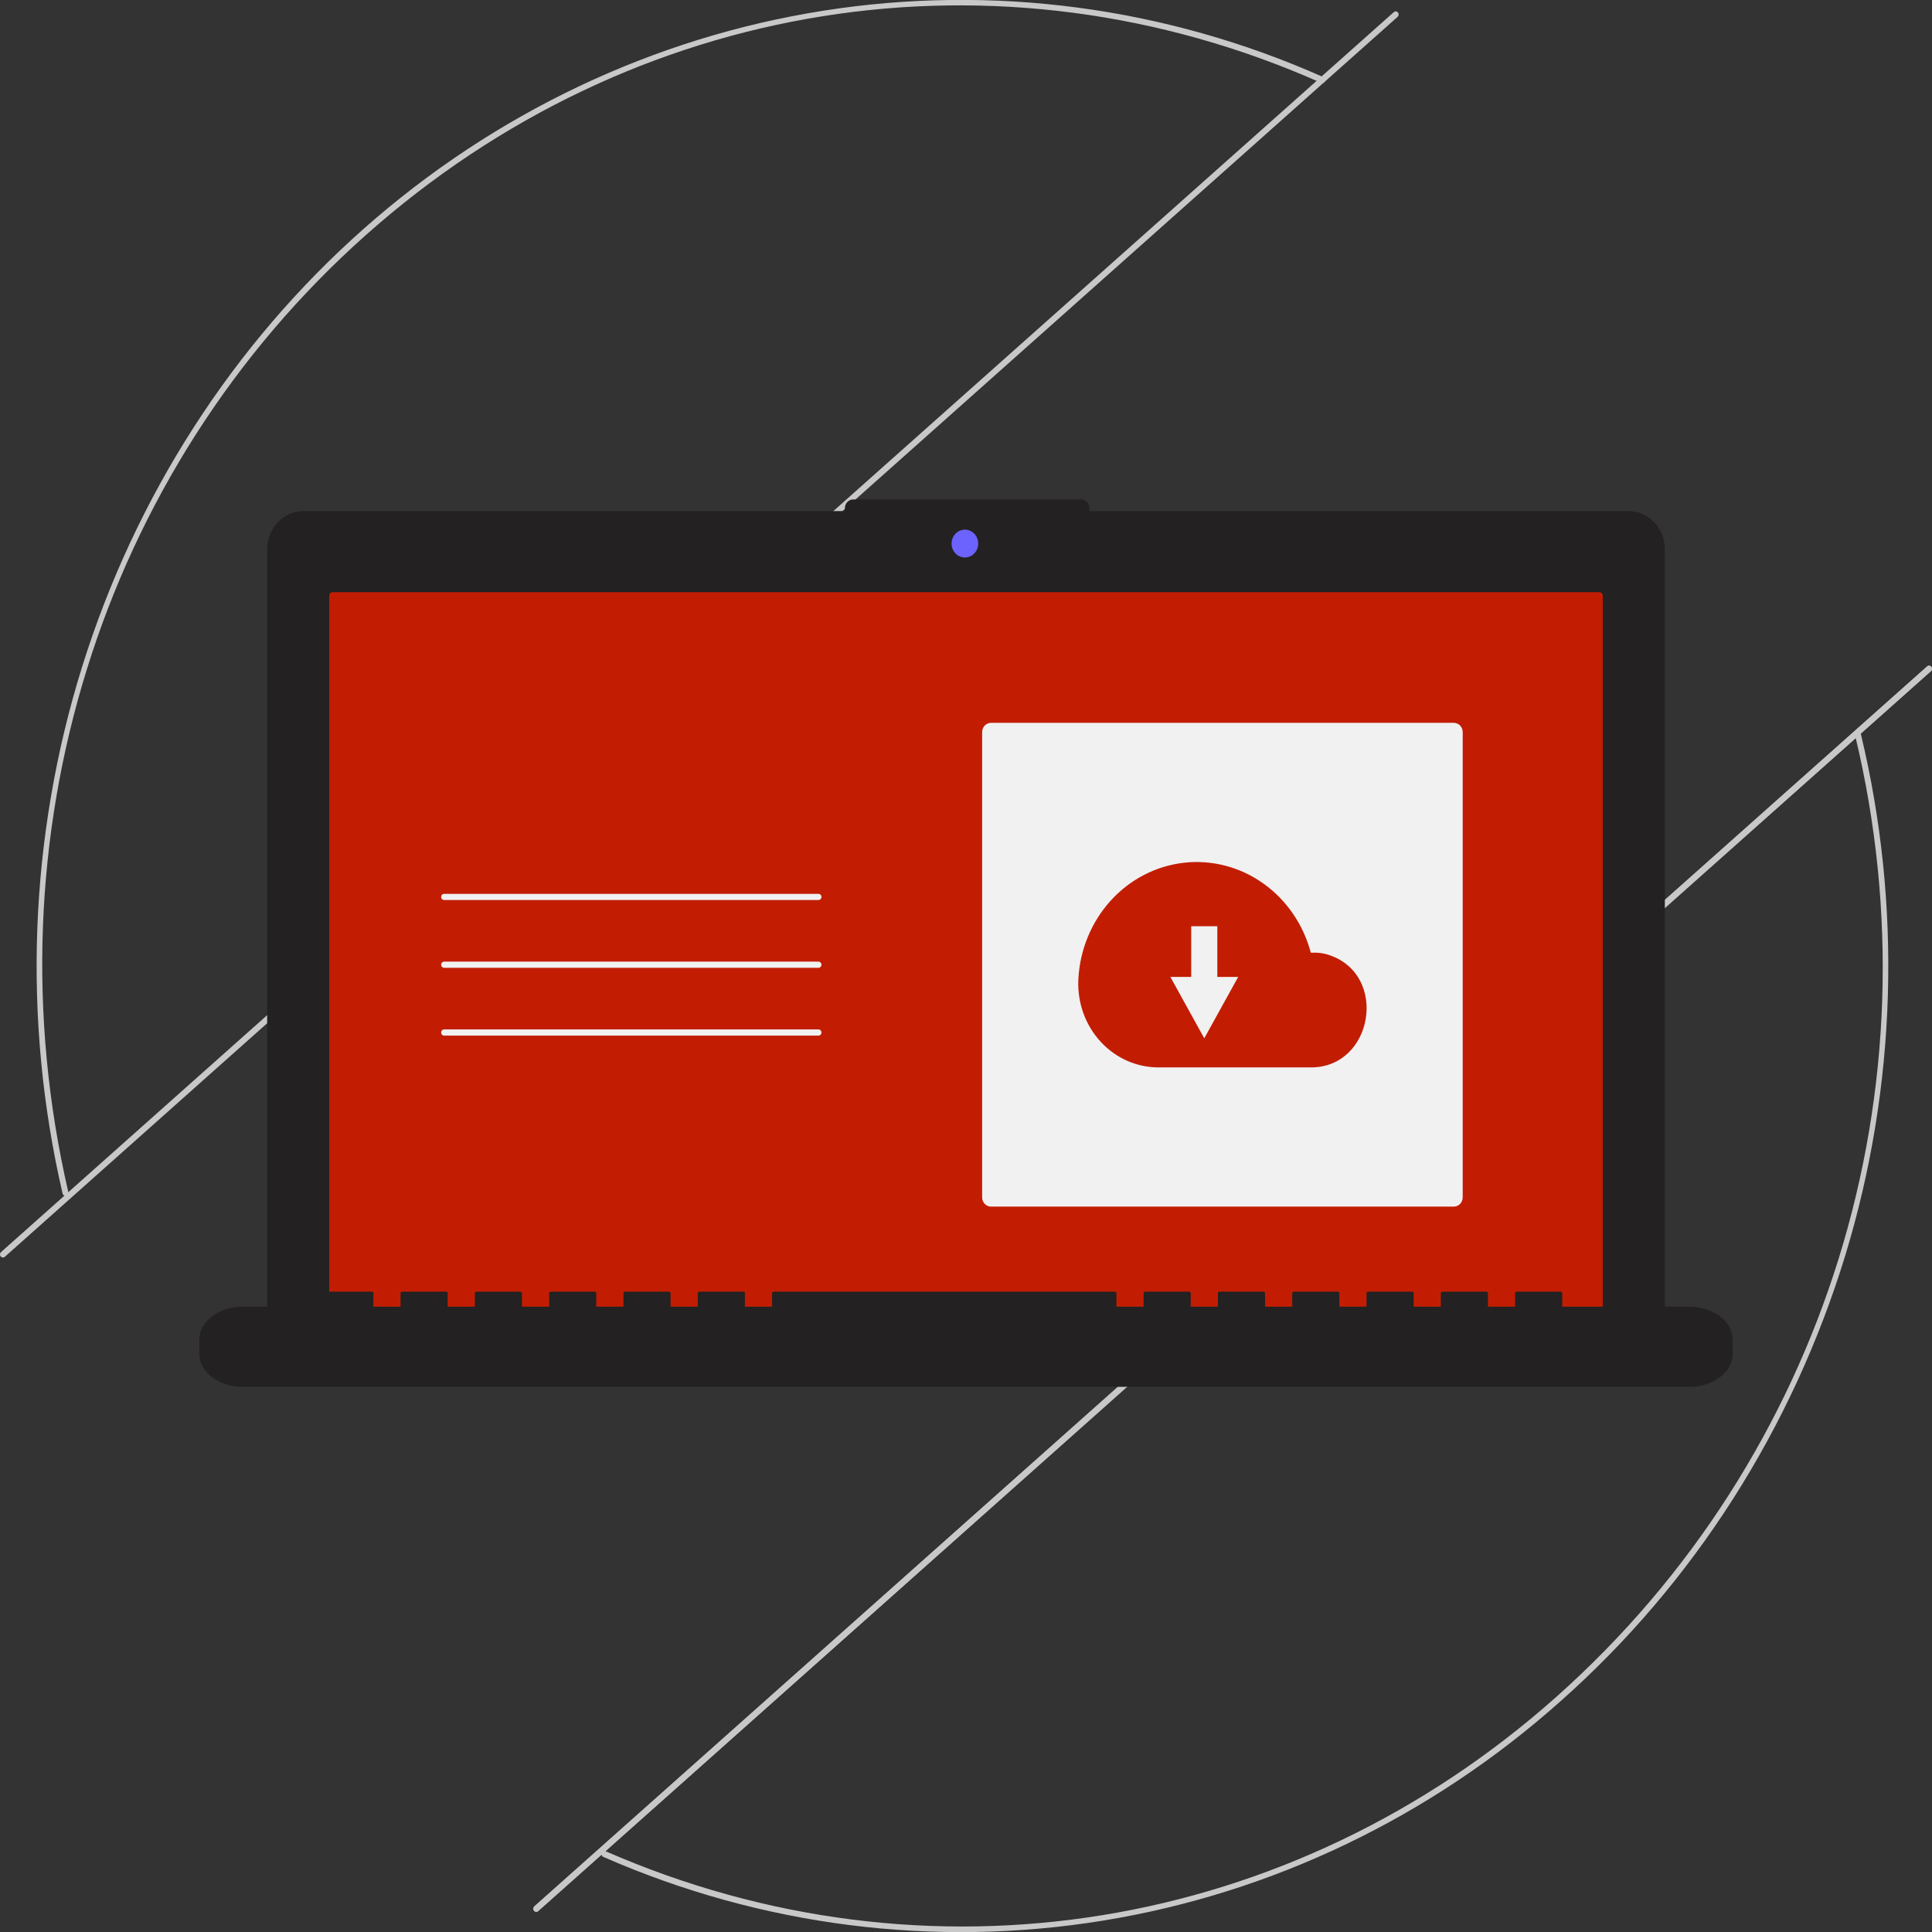 <svg width="350" height="350" viewBox="0 0 350 350" fill="none" xmlns="http://www.w3.org/2000/svg">
<rect x="0" y="0" width="350" height="350" fill="#333333" stroke="none"/>
<g clip-path="url(#clip0_52_738)">
<path d="M11.449 216.45C11.395 216.384 11.356 216.305 11.337 216.22C4.028 184.672 5.257 151.623 14.885 120.763C24.514 89.904 42.163 62.45 65.86 41.469C89.557 20.488 118.37 6.806 149.078 1.952C179.787 -2.903 211.182 1.262 239.757 13.981C239.821 14.009 239.88 14.051 239.929 14.103C239.978 14.156 240.017 14.218 240.043 14.286C240.069 14.354 240.083 14.426 240.082 14.5C240.081 14.573 240.067 14.645 240.039 14.713C240.012 14.78 239.972 14.841 239.922 14.893C239.872 14.944 239.813 14.985 239.748 15.012C239.683 15.039 239.613 15.053 239.543 15.053C239.473 15.052 239.403 15.037 239.339 15.008C180.878 -10.972 114.541 -0.384 66.215 42.64C18.184 85.401 -2.446 151.812 12.375 215.957C12.403 216.079 12.392 216.208 12.341 216.322C12.291 216.436 12.205 216.529 12.098 216.586C11.991 216.643 11.869 216.661 11.751 216.636C11.633 216.611 11.527 216.546 11.449 216.45Z" fill="#C8C8C8"/>
<path d="M109.087 336.237C109.008 336.142 108.963 336.021 108.959 335.896C108.954 335.77 108.99 335.647 109.061 335.545C109.132 335.444 109.234 335.37 109.35 335.337C109.465 335.303 109.589 335.311 109.699 335.36C167.94 360.851 233.958 350.123 281.99 307.361C330.771 263.933 351.486 197.176 336.052 133.141C336.034 133.07 336.031 132.996 336.041 132.924C336.051 132.851 336.075 132.782 336.111 132.719C336.147 132.656 336.195 132.601 336.251 132.557C336.307 132.513 336.371 132.482 336.439 132.464C336.507 132.446 336.578 132.442 336.648 132.453C336.717 132.464 336.784 132.489 336.844 132.526C336.904 132.564 336.957 132.613 336.998 132.672C337.04 132.731 337.071 132.798 337.088 132.869C344.578 163.985 343.628 196.667 334.345 227.25C324.734 258.769 306.831 286.824 282.683 308.211C259.104 329.213 230.412 342.967 199.8 347.942C169.187 352.917 137.854 348.918 109.286 336.39C109.209 336.356 109.141 336.304 109.087 336.237Z" fill="#C8C8C8"/>
<path d="M96.743 346.145C96.697 346.089 96.663 346.025 96.641 345.955C96.62 345.885 96.611 345.812 96.617 345.739C96.623 345.666 96.642 345.594 96.674 345.529C96.706 345.464 96.75 345.406 96.803 345.358L349.119 120.727C349.227 120.631 349.367 120.583 349.508 120.595C349.65 120.607 349.78 120.677 349.872 120.79C349.964 120.902 350.009 121.049 349.998 121.196C349.987 121.344 349.92 121.481 349.812 121.577L97.496 346.208C97.442 346.256 97.381 346.292 97.314 346.314C97.247 346.337 97.177 346.346 97.107 346.34C97.037 346.334 96.969 346.314 96.906 346.28C96.844 346.247 96.788 346.201 96.743 346.145Z" fill="#C8C8C8"/>
<path d="M0.128 227.613C0.082 227.558 0.048 227.493 0.026 227.423C0.004 227.353 -0.004 227.28 0.002 227.207C0.007 227.134 0.027 227.063 0.059 226.997C0.09 226.932 0.134 226.874 0.188 226.827L252.504 2.195C252.612 2.099 252.752 2.052 252.893 2.064C253.034 2.076 253.165 2.146 253.257 2.258C253.348 2.371 253.394 2.517 253.382 2.664C253.371 2.812 253.304 2.949 253.197 3.045L0.881 227.676C0.827 227.724 0.765 227.76 0.699 227.783C0.632 227.805 0.561 227.814 0.492 227.808C0.422 227.802 0.354 227.782 0.291 227.748C0.229 227.715 0.173 227.669 0.128 227.613Z" fill="#C8C8C8"/>
<path d="M96.743 346.145C96.697 346.089 96.663 346.025 96.641 345.955C96.62 345.885 96.611 345.812 96.617 345.739C96.623 345.666 96.642 345.594 96.674 345.529C96.706 345.464 96.75 345.406 96.803 345.358L349.119 120.727C349.227 120.631 349.367 120.583 349.508 120.595C349.65 120.607 349.78 120.677 349.872 120.79C349.964 120.902 350.009 121.049 349.998 121.196C349.987 121.344 349.92 121.481 349.812 121.577L97.496 346.208C97.442 346.256 97.381 346.292 97.314 346.314C97.247 346.337 97.177 346.346 97.107 346.34C97.037 346.334 96.969 346.314 96.906 346.28C96.844 346.247 96.788 346.201 96.743 346.145Z" fill="#C8C8C8"/>
<path d="M294.996 92.585H197.341V92.051C197.341 91.635 197.183 91.236 196.902 90.941C196.62 90.647 196.238 90.482 195.84 90.482H154.562C154.164 90.482 153.782 90.647 153.501 90.941C153.219 91.236 153.061 91.635 153.061 92.051V92.585H55.004C53.252 92.585 51.572 93.313 50.333 94.607C49.095 95.902 48.399 97.658 48.399 99.489V239.238C48.399 241.069 49.095 242.825 50.333 244.12C51.572 245.414 53.252 246.142 55.004 246.142H294.996C296.748 246.142 298.428 245.414 299.666 244.12C300.905 242.825 301.601 241.069 301.601 239.238V99.489C301.601 97.658 300.905 95.902 299.667 94.607C298.428 93.313 296.748 92.585 294.996 92.585Z" fill="#232121"/>
<path d="M60.258 107.278C60.094 107.278 59.937 107.346 59.821 107.467C59.705 107.589 59.64 107.753 59.639 107.924V240.479C59.64 240.651 59.705 240.815 59.821 240.936C59.937 241.057 60.094 241.125 60.258 241.125H289.742C289.906 241.125 290.063 241.057 290.179 240.936C290.295 240.815 290.36 240.651 290.36 240.479V107.924C290.36 107.753 290.295 107.588 290.179 107.467C290.063 107.346 289.906 107.278 289.742 107.278H60.258Z" fill="#C21D03"/>
<path d="M174.799 100.999C176.133 100.999 177.214 99.869 177.214 98.475C177.214 97.081 176.133 95.951 174.799 95.951C173.465 95.951 172.383 97.081 172.383 98.475C172.383 99.869 173.465 100.999 174.799 100.999Z" fill="#6C63FF"/>
<path d="M305.999 236.723H283.017V234.242C283.017 234.106 282.87 233.996 282.688 233.996H274.809C274.627 233.996 274.48 234.106 274.48 234.242V236.723H269.556V234.242C269.556 234.106 269.409 233.996 269.227 233.996H261.348C261.166 233.996 261.019 234.106 261.019 234.242V236.723H256.095V234.242C256.095 234.106 255.948 233.996 255.766 233.996H247.887C247.705 233.996 247.558 234.106 247.558 234.242V236.723H242.634V234.242C242.634 234.106 242.487 233.996 242.305 233.996H234.426C234.244 233.996 234.097 234.106 234.097 234.242V236.723H229.172V234.242C229.172 234.106 229.025 233.996 228.844 233.996H220.964C220.783 233.996 220.636 234.106 220.636 234.242V236.723H215.711V234.242C215.711 234.106 215.564 233.996 215.383 233.996H207.503C207.322 233.996 207.175 234.106 207.175 234.242V236.723H202.25V234.242C202.25 234.106 202.103 233.996 201.922 233.996H140.198C140.017 233.996 139.87 234.106 139.87 234.242V236.723H134.945V234.242C134.945 234.106 134.798 233.996 134.617 233.996H126.737C126.556 233.996 126.409 234.106 126.409 234.242V236.723H121.484V234.242C121.484 234.106 121.337 233.996 121.155 233.996H113.276C113.094 233.996 112.948 234.106 112.948 234.242V236.723H108.023V234.242C108.023 234.106 107.876 233.996 107.694 233.996H99.815C99.633 233.996 99.486 234.106 99.486 234.242V236.723H94.562V234.242C94.562 234.106 94.415 233.996 94.233 233.996H86.354C86.172 233.996 86.025 234.106 86.025 234.242V236.723H81.101V234.242C81.101 234.106 80.954 233.996 80.772 233.996H72.893C72.711 233.996 72.564 234.106 72.564 234.242V236.723H67.639V234.242C67.639 234.106 67.493 233.996 67.311 233.996H59.431C59.25 233.996 59.103 234.106 59.103 234.242V236.723H44.001C39.649 236.723 36.121 239.373 36.121 242.643V245.32C36.121 248.589 39.649 251.239 44.001 251.239H305.999C310.351 251.239 313.879 248.589 313.879 245.32V242.643C313.879 239.373 310.351 236.723 305.999 236.723Z" fill="#232121"/>
<path d="M148.282 163.046H80.451C80.309 163.046 80.174 162.987 80.073 162.882C79.973 162.778 79.917 162.636 79.917 162.488C79.917 162.34 79.973 162.198 80.073 162.093C80.174 161.988 80.309 161.93 80.451 161.93H148.282C148.423 161.93 148.559 161.988 148.659 162.093C148.759 162.198 148.816 162.34 148.816 162.488C148.816 162.636 148.759 162.778 148.659 162.882C148.559 162.987 148.423 163.046 148.282 163.046Z" fill="#F1F1F1"/>
<path d="M148.282 175.326H80.451C80.309 175.326 80.174 175.267 80.073 175.163C79.973 175.058 79.917 174.916 79.917 174.768C79.917 174.62 79.973 174.478 80.073 174.373C80.174 174.269 80.309 174.21 80.451 174.21H148.282C148.423 174.21 148.559 174.269 148.659 174.373C148.759 174.478 148.816 174.62 148.816 174.768C148.816 174.916 148.759 175.058 148.659 175.163C148.559 175.267 148.423 175.326 148.282 175.326Z" fill="#F1F1F1"/>
<path d="M148.282 187.606H80.451C80.381 187.606 80.311 187.592 80.246 187.564C80.181 187.536 80.122 187.495 80.072 187.443C80.022 187.391 79.983 187.33 79.956 187.262C79.929 187.194 79.915 187.121 79.915 187.048C79.915 186.974 79.929 186.902 79.956 186.834C79.983 186.766 80.022 186.704 80.072 186.653C80.122 186.601 80.181 186.56 80.246 186.532C80.311 186.504 80.381 186.49 80.451 186.49H148.282C148.352 186.49 148.421 186.504 148.486 186.532C148.551 186.56 148.61 186.601 148.66 186.653C148.71 186.704 148.75 186.766 148.776 186.834C148.803 186.902 148.817 186.974 148.817 187.048C148.817 187.121 148.803 187.194 148.776 187.262C148.75 187.33 148.71 187.391 148.66 187.443C148.61 187.495 148.551 187.536 148.486 187.564C148.421 187.592 148.352 187.606 148.282 187.606Z" fill="#F1F1F1"/>
<path d="M263.38 130.95H179.526C178.641 130.95 177.924 131.7 177.924 132.625V216.911C177.924 217.836 178.641 218.585 179.526 218.585H263.38C264.265 218.585 264.982 217.836 264.982 216.911V132.625C264.982 131.7 264.265 130.95 263.38 130.95Z" fill="#F1F1F1"/>
<path d="M195.357 177.33C195.644 172.022 197.726 166.993 201.231 163.14C204.736 159.287 209.436 156.86 214.494 156.292C219.552 155.724 224.638 157.052 228.846 160.038C233.055 163.025 236.111 167.477 237.471 172.6C237.731 172.59 237.991 172.579 238.253 172.579C239.148 172.588 240.036 172.746 240.883 173.047C251.56 176.711 248.749 193.371 237.511 193.371H209.892C207.939 193.376 206.005 192.97 204.205 192.176C202.406 191.382 200.778 190.217 199.419 188.75C198.061 187.284 196.999 185.545 196.299 183.64C195.598 181.734 195.273 179.701 195.342 177.66C195.346 177.55 195.351 177.44 195.357 177.33Z" fill="#C21D03"/>
<path d="M220.53 176.98V167.798H215.8V176.98H212.023L215.094 182.54L218.165 188.099L221.236 182.54L224.307 176.98H220.53Z" fill="#F1F1F1"/>
</g>
<defs>
<clipPath id="clip0_52_738">
<rect width="350" height="350" fill="white"/>
</clipPath>
</defs>
</svg>
